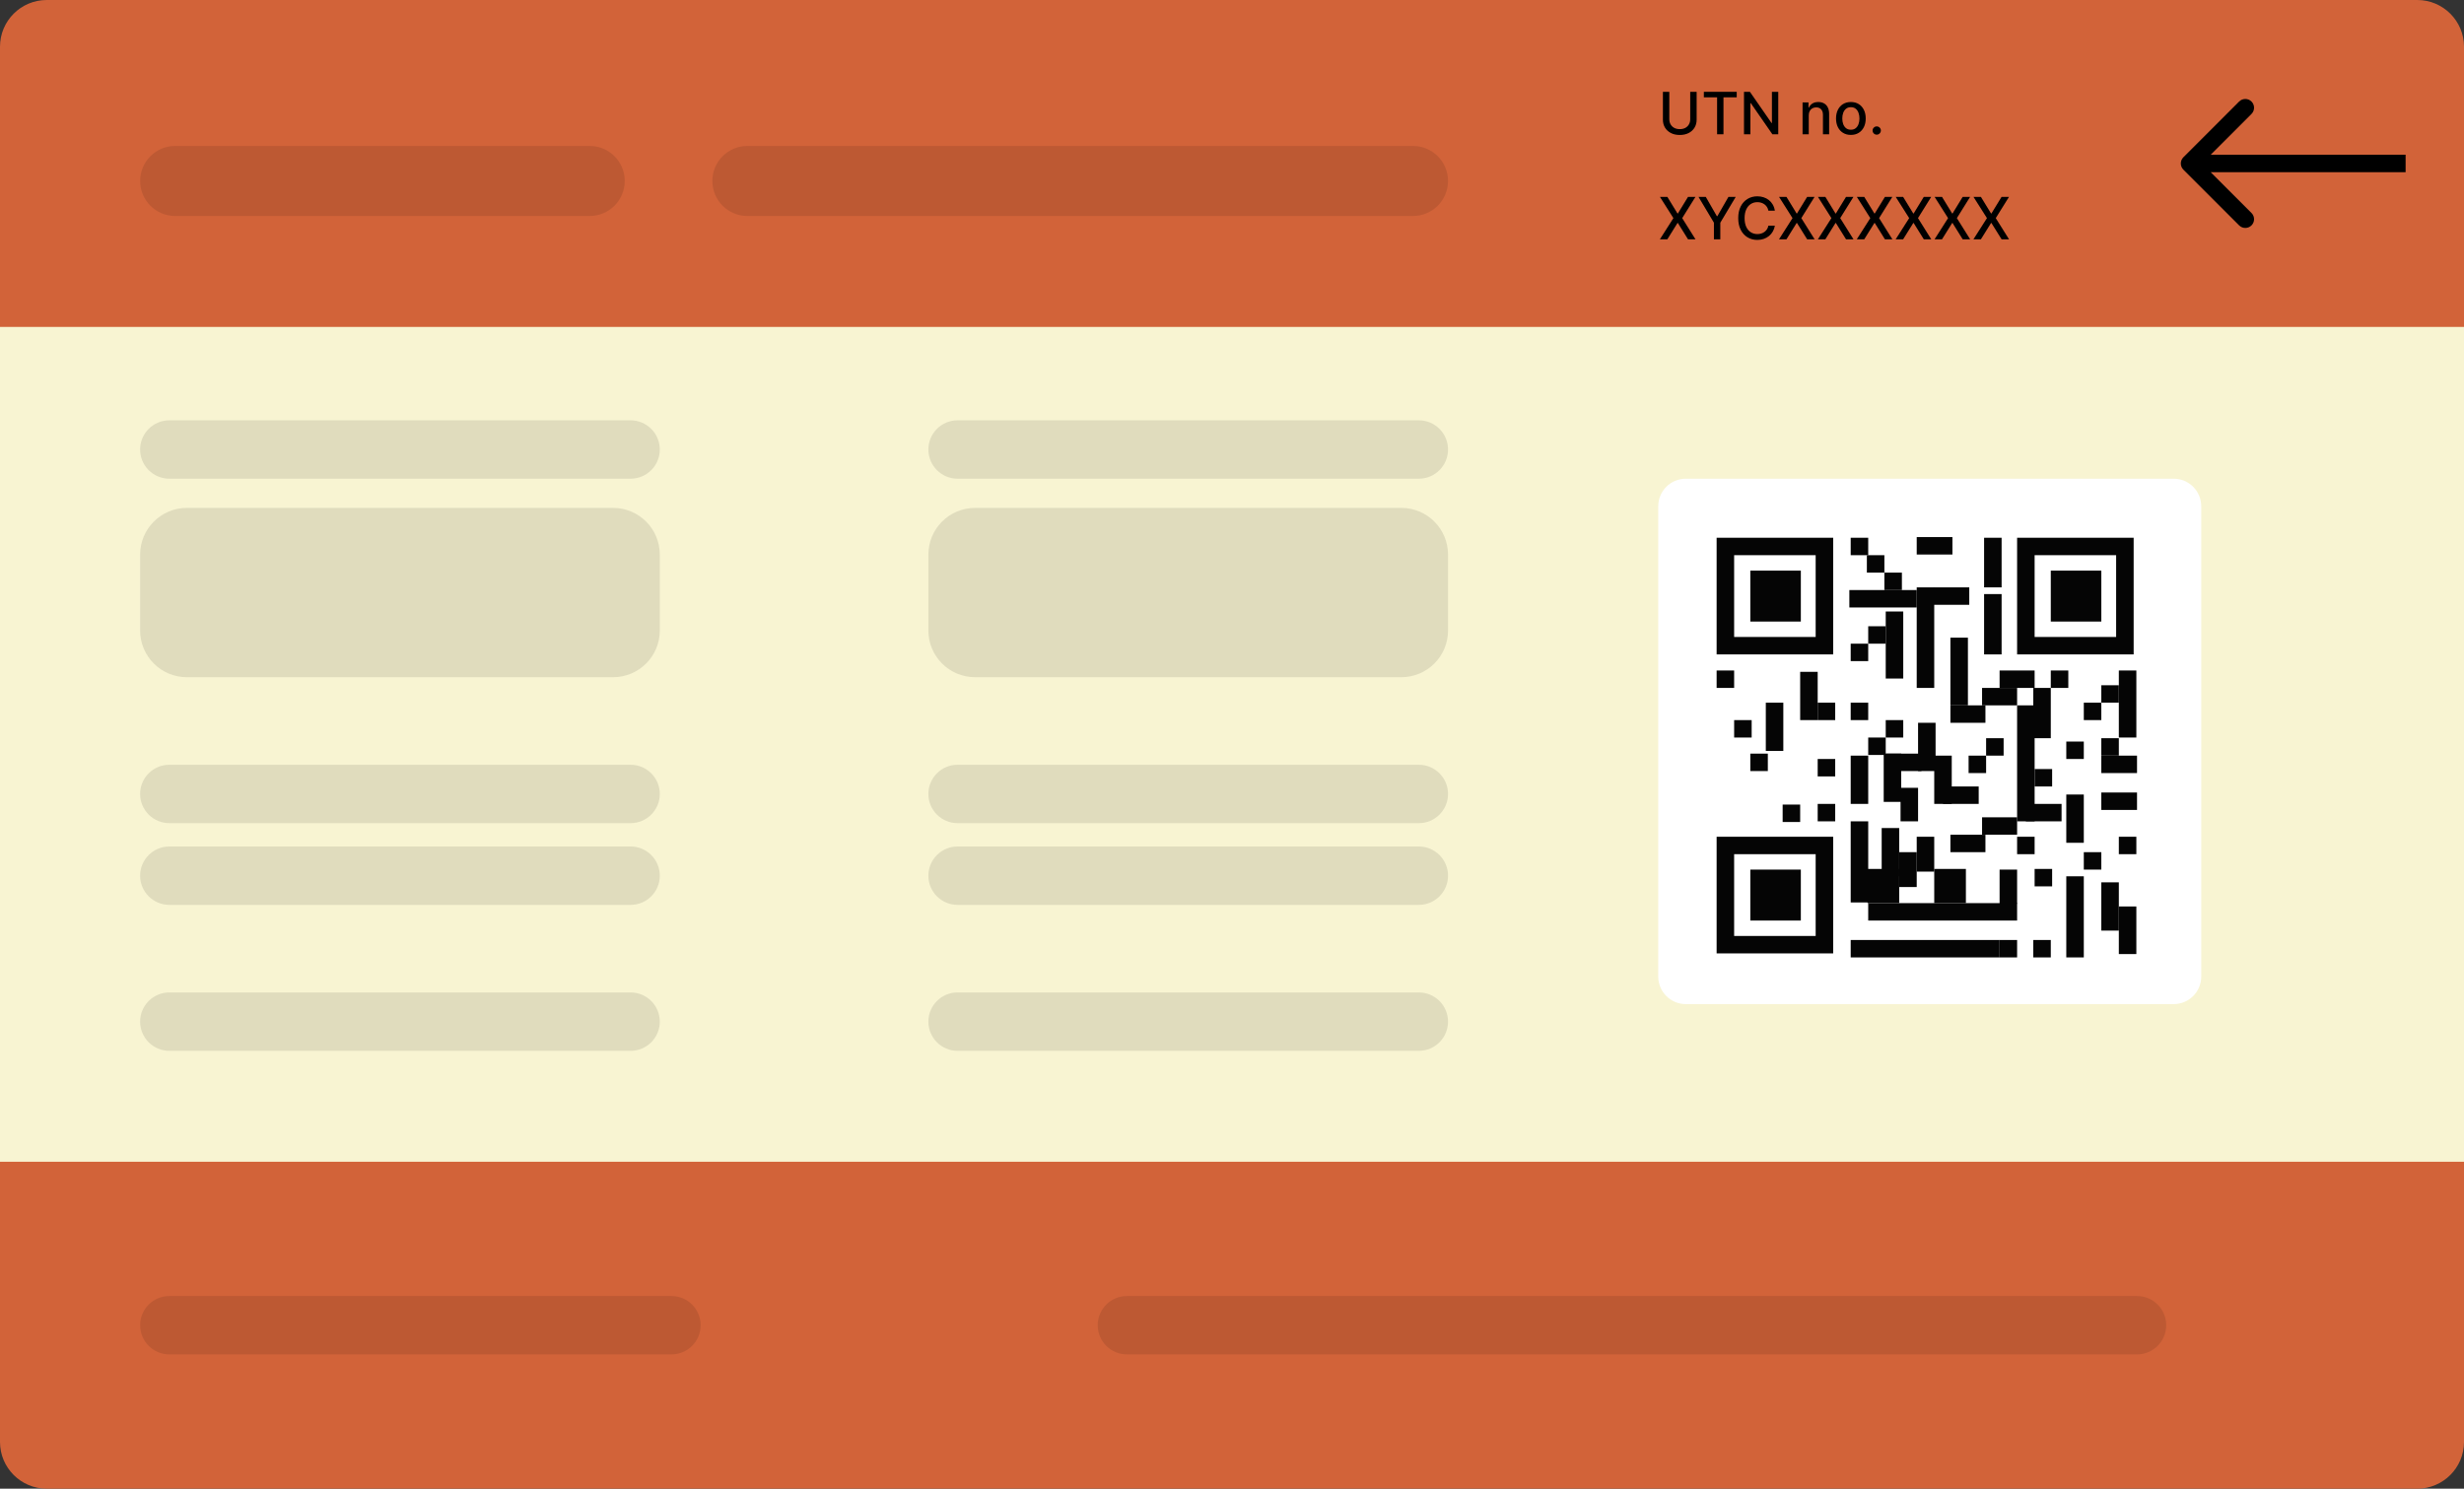 <svg fill="none" height="255" viewBox="0 0 422 255" width="422" xmlns="http://www.w3.org/2000/svg" xmlns:xlink="http://www.w3.org/1999/xlink"><rect x="0" y="0" width="422" height="255" fill="#333333" stroke="none"/><clipPath id="a"><path d="m0 0h422v255h-422z"/></clipPath><g clip-path="url(#a)"><path d="m0 8c0-4.418 3.582-8 8-8h406c4.418 0 8 3.582 8 8v239c0 4.418-3.582 8-8 8h-406c-4.418 0-8-3.582-8-8z" fill="#d26339"/><path d="m0 56h422v143h-422z" fill="#f8f4d2"/><path d="m24 31c0-3.314 2.686-6 6-6h71c3.314 0 6 2.686 6 6s-2.686 6-6 6h-71c-3.314 0-6-2.686-6-6z" fill="#000" fill-opacity=".1"/><path d="m122 31c0-3.314 2.686-6 6-6h114c3.314 0 6 2.686 6 6s-2.686 6-6 6h-114c-3.314 0-6-2.686-6-6z" fill="#000" fill-opacity=".1"/><path d="m159 77c0-2.761 2.239-5 5-5h79c2.761 0 5 2.239 5 5s-2.239 5-5 5h-79c-2.761 0-5-2.239-5-5z" fill="#000" fill-opacity=".1"/><path d="m24 77c0-2.761 2.239-5 5-5h79c2.761 0 5 2.239 5 5s-2.239 5-5 5h-79c-2.761 0-5-2.239-5-5z" fill="#000" fill-opacity=".1"/><path d="m159 150c0-2.761 2.239-5 5-5h79c2.761 0 5 2.239 5 5s-2.239 5-5 5h-79c-2.761 0-5-2.239-5-5z" fill="#000" fill-opacity=".1"/><path d="m24 150c0-2.761 2.239-5 5-5h79c2.761 0 5 2.239 5 5s-2.239 5-5 5h-79c-2.761 0-5-2.239-5-5z" fill="#000" fill-opacity=".1"/><path d="m159 95c0-4.418 3.582-8 8-8h73c4.418 0 8 3.582 8 8v13c0 4.418-3.582 8-8 8h-73c-4.418 0-8-3.582-8-8z" fill="#000" fill-opacity=".1"/><path d="m24 95c0-4.418 3.582-8 8-8h73c4.418 0 8 3.582 8 8v13c0 4.418-3.582 8-8 8h-73c-4.418 0-8-3.582-8-8z" fill="#000" fill-opacity=".1"/><path d="m159 136c0-2.761 2.239-5 5-5h79c2.761 0 5 2.239 5 5s-2.239 5-5 5h-79c-2.761 0-5-2.239-5-5z" fill="#000" fill-opacity=".1"/><path d="m24 136c0-2.761 2.239-5 5-5h79c2.761 0 5 2.239 5 5s-2.239 5-5 5h-79c-2.761 0-5-2.239-5-5z" fill="#000" fill-opacity=".1"/><path d="m159 175c0-2.761 2.239-5 5-5h79c2.761 0 5 2.239 5 5s-2.239 5-5 5h-79c-2.761 0-5-2.239-5-5z" fill="#000" fill-opacity=".1"/><path d="m24 227c0-2.761 2.239-5 5-5h86c2.761 0 5 2.239 5 5s-2.239 5-5 5h-86c-2.761 0-5-2.239-5-5z" fill="#000" fill-opacity=".1"/><path d="m188 227c0-2.761 2.239-5 5-5h173c2.761 0 5 2.239 5 5s-2.239 5-5 5h-173c-2.761 0-5-2.239-5-5z" fill="#000" fill-opacity=".1"/><path d="m24 175c0-2.761 2.239-5 5-5h79c2.761 0 5 2.239 5 5s-2.239 5-5 5h-79c-2.761 0-5-2.239-5-5z" fill="#000" fill-opacity=".1"/><path d="m372.273 82h-83.546c-2.611 0-4.727 2.116-4.727 4.727v80.546c0 2.611 2.116 4.727 4.727 4.727h83.546c2.611 0 4.727-2.116 4.727-4.727v-80.546c0-2.611-2.116-4.727-4.727-4.727z" fill="#fff"/><path d="m285.562 33.727 1.74 2.844h.057l1.74-2.844h1.272l-2.266 3.636 2.28 3.636h-1.279l-1.747-2.805h-.057l-1.747 2.805h-1.278l2.319-3.636-2.305-3.636z" fill="#000"/><path d="m290.898 33.727h1.246l1.9 3.306h.078l1.9-3.306h1.247l-2.639 4.418v2.855h-1.094v-2.855z" fill="#000"/><path d="m303.974 36.092h-1.108c-.042-.237-.122-.445-.238-.625-.116-.18-.258-.333-.426-.458-.168-.125-.356-.22-.565-.284-.205-.064-.424-.096-.656-.096-.42 0-.795.105-1.126.316-.329.211-.59.52-.781.927-.19.407-.285.904-.285 1.491 0 .592.095 1.091.285 1.499.191.407.453.715.784.923.332.208.705.312 1.119.312.23 0 .447-.031.653-.092.209-.064.397-.158.565-.281s.31-.273.426-.451c.119-.18.2-.386.245-.618l1.108.004c-.059.357-.174.687-.344.987-.168.298-.385.556-.65.774-.263.215-.564.382-.902.501-.339.118-.708.177-1.108.177-.63 0-1.191-.149-1.683-.447-.493-.301-.881-.73-1.165-1.289-.282-.559-.423-1.225-.423-1.999 0-.776.142-1.443.426-1.999.284-.559.673-.987 1.165-1.286.493-.301 1.052-.451 1.68-.451.386 0 .746.056 1.079.167.337.109.638.27.906.483.267.211.489.469.664.774.175.303.294.65.355 1.04z" fill="#000"/><path d="m305.963 33.727 1.74 2.844h.057l1.74-2.844h1.271l-2.266 3.636 2.28 3.636h-1.278l-1.747-2.805h-.057l-1.747 2.805h-1.279l2.319-3.636-2.305-3.636z" fill="#000"/><path d="m312.623 33.727 1.74 2.844h.057l1.74-2.844h1.271l-2.265 3.636 2.279 3.636h-1.278l-1.747-2.805h-.057l-1.747 2.805h-1.279l2.319-3.636-2.304-3.636z" fill="#000"/><path d="m319.283 33.727 1.74 2.844h.057l1.74-2.844h1.271l-2.265 3.636 2.28 3.636h-1.279l-1.747-2.805h-.057l-1.747 2.805h-1.278l2.318-3.636-2.304-3.636z" fill="#000"/><path d="m325.943 33.727 1.74 2.844h.057l1.74-2.844h1.271l-2.265 3.636 2.28 3.636h-1.279l-1.747-2.805h-.057l-1.747 2.805h-1.278l2.319-3.636-2.305-3.636z" fill="#000"/><path d="m332.603 33.727 1.74 2.844h.057l1.74-2.844h1.272l-2.266 3.636 2.28 3.636h-1.279l-1.747-2.805h-.057l-1.747 2.805h-1.278l2.319-3.636-2.305-3.636z" fill="#000"/><path d="m339.264 33.727 1.74 2.844h.056l1.74-2.844h1.272l-2.266 3.636 2.28 3.636h-1.278l-1.748-2.805h-.056l-1.748 2.805h-1.278l2.319-3.636-2.305-3.636z" fill="#000"/><path d="m289.476 15.727h1.101v4.783c0 .509-.12.96-.359 1.353-.239.391-.575.698-1.008.923-.434.223-.941.334-1.524.334-.58 0-1.087-.111-1.52-.334-.433-.225-.769-.533-1.008-.923-.239-.393-.359-.844-.359-1.353v-4.783h1.097v4.695c0 .329.073.621.217.877.147.256.354.457.621.604.268.144.585.217.952.217.369 0 .688-.072.955-.217.27-.147.476-.348.618-.604.145-.256.217-.548.217-.877z" fill="#000"/><path d="m291.813 16.672v-.945h5.629v.945h-2.269v6.328h-1.094v-6.328z" fill="#000"/><path d="m304.556 15.727v7.273h-1.009l-3.696-5.334h-.068v5.334h-1.097v-7.273h1.015l3.701 5.341h.067v-5.341z" fill="#000"/><path d="m309.78 19.761v3.239h-1.062v-5.455h1.019v.888h.067c.126-.289.322-.521.59-.696.27-.175.609-.263 1.019-.263.372 0 .697.078.977.234.279.154.496.384.649.689.154.305.231.683.231 1.133v3.47h-1.061v-3.342c0-.395-.103-.704-.309-.927-.206-.225-.489-.337-.849-.337-.246 0-.465.053-.657.16-.19.106-.34.263-.451.469-.109.204-.163.45-.163.739z" fill="#000"/><path d="m316.992 23.11c-.511 0-.958-.117-1.339-.352s-.677-.562-.888-.984c-.21-.421-.316-.914-.316-1.477 0-.566.106-1.061.316-1.484.211-.424.507-.753.888-.987s.828-.352 1.339-.352.958.117 1.339.352.677.563.887.987c.211.424.317.919.317 1.484 0 .563-.106 1.056-.317 1.477-.21.421-.506.749-.887.984s-.828.352-1.339.352zm.003-.891c.332 0 .607-.087.824-.263.218-.175.379-.408.483-.7.107-.291.16-.612.16-.962 0-.348-.053-.668-.16-.959-.104-.293-.265-.529-.483-.707-.217-.178-.492-.266-.824-.266-.333 0-.61.089-.831.266-.217.177-.379.413-.486.707-.104.291-.156.611-.156.959 0 .35.052.671.156.962.107.291.269.524.486.7.221.175.498.263.831.263z" fill="#000"/><path d="m321.419 23.067c-.194 0-.361-.069-.5-.206-.14-.14-.21-.308-.21-.504 0-.194.07-.36.21-.497.139-.14.306-.209.5-.209s.361.07.501.209c.14.137.21.303.21.497 0 .13-.034.25-.1.359-.064.106-.149.192-.256.256-.106.064-.225.096-.355.096z" fill="#000"/><path clip-rule="evenodd" d="m383.485 38.607-9.546-9.546c-.585-.586-.585-1.536 0-2.121l9.546-9.546c.586-.586 1.536-.586 2.122 0 .585.586.585 1.536 0 2.121l-6.986 6.985h33.379v3h-33.379l6.986 6.985c.585.586.585 1.536 0 2.121-.586.586-1.536.586-2.122 0z" fill="#000" fill-rule="evenodd"/><g fill="#050505"><path d="m299.769 97.742h8.654v8.727h-8.654z"/><path clip-rule="evenodd" d="m310.962 95.1h-13.962v14.009h13.962zm-16.962-2.986v19.981h19.962v-19.981z" fill-rule="evenodd"/><path d="m299.769 148.957h8.654v8.727h-8.654z"/><path clip-rule="evenodd" d="m310.962 146.316h-13.962v14.009h13.962zm-16.962-2.986v19.981h19.962v-19.981z" fill-rule="evenodd"/><path d="m351.231 97.742h8.654v8.727h-8.654z"/><path clip-rule="evenodd" d="m362.423 95.1h-13.961v14.009h13.961zm-16.961-2.986v19.981h19.961v-19.981z" fill-rule="evenodd"/><path d="m294 114.852h3v2.985h-3z"/><path d="m316.962 92.115h3v2.986h-3z"/><path d="m297 123.349h3v2.986h-3z"/><path d="m351.231 114.852h3v2.985h-3z"/><path d="m342.462 114.852h6v2.985h-6z"/><path d="m339.462 117.837h6v2.986h-6z"/><path d="m339.462 140h6v2.986h-6z"/><path d="m334.038 120.823h6v2.986h-6z"/><path d="m334.038 142.986h6v2.985h-6z"/><path d="m359.885 126.45h3v2.985h-3z"/><path d="m356.885 120.364h3v2.985h-3z"/><path d="m359.885 117.378h3v2.986h-3z"/><path d="m362.885 114.852h3v11.483h-3z"/><path d="m316.962 110.258h3v2.986h-3z"/><path d="m319.962 107.273h3v2.985h-3z"/><path d="m322.962 104.746h3v11.484h-3z"/><path d="m322.731 95.1v2.986h-3v-2.986z"/><path d="m325.731 98.086v2.986h-3v-2.986z"/><path d="m328.269 101.072v2.985h-11.538v-2.985z"/><path d="m356.885 145.971h3v2.986h-3z"/><path d="m362.885 143.33h3v2.986h-3z"/><path d="m345.462 143.33h3v2.986h-3z"/><path d="m342.462 161.014h3v2.986h-3z"/><path d="m348.231 161.014h3v2.986h-3z"/><path d="m342.462 148.957h3v5.856h-3z"/><path d="m331.269 148.842h5.423v5.857h-5.423z"/><path d="m319.846 148.842h5.423v5.857h-5.423z"/><path d="m345.462 120.823h3v19.866h-3z"/><path d="m348.231 117.837h3v8.613h-3z"/><path d="m299.769 129.091h3v2.986h-3z"/><path d="m305.308 137.818h3v2.986h-3z"/><path d="m337.154 129.435h3v2.986h-3z"/><path d="m348.462 148.842h3v2.986h-3z"/><path d="m348.462 131.732h3v2.986h-3z"/><path d="m311.308 137.703h3v2.986h-3z"/><path d="m311.308 120.364h3v2.985h-3z"/><path d="m316.962 120.364h3v2.985h-3z"/><path d="m353.885 127.024h3v2.986h-3z"/><path d="m322.962 123.349h3v2.986h-3z"/><path d="m319.962 126.335h3v2.986h-3z"/><path d="m322.962 129.091h6.115v2.986h-6.115z"/><path d="m359.885 135.751h6.115v2.986h-6.115z"/><path d="m331.154 100.612h6.115v2.986h-6.115z"/><path d="m328.269 92h6.116v2.986h-6.116z"/><path d="m316.962 129.435h3v8.268h-3z"/><path d="m353.885 136.096h3v8.268h-3z"/><path d="m331.269 129.435h3v8.268h-3z"/><path d="m322.269 141.837h3v8.268h-3z"/><path d="m359.885 151.139h3v8.268h-3z"/><path d="m325.269 145.971h3v5.972h-3z"/><path d="m362.885 155.273h3v8.153h-3z"/><path d="m328.269 143.33h3v5.971h-3z"/><path d="m328.5 123.809h3v8.268h-3z"/><path d="m308.308 115.081h3v8.268h-3z"/><path d="m334.038 109.225h3v11.598h-3z"/><path d="m328.269 100.612h3v17.225h-3z"/><path d="m339.808 101.761h3v10.335h-3z"/><path d="m322.615 129.091h3v8.268h-3z"/><path d="m339.808 92.115h3v8.497h-3z"/><path d="m302.423 120.364h3v8.268h-3z"/><path d="m325.5 134.947h3v5.742h-3z"/><path d="m316.962 140.689h3v13.895h-3z"/><path d="m353.885 150.105h3v13.895h-3z"/><path d="m345.462 154.699v2.985h-25.5v-2.985z"/><path d="m340.154 126.45h3v2.985h-3z"/><path d="m311.308 130.01h3v2.985h-3z"/><path d="m342.462 161.014v2.986h-25.5v-2.986z"/><path d="m346.962 137.703h6.115v2.986h-6.115z"/><path d="m332.769 134.718h6.116v2.985h-6.116z"/><path d="m359.885 129.435h6.115v2.986h-6.115z"/></g></g></svg>